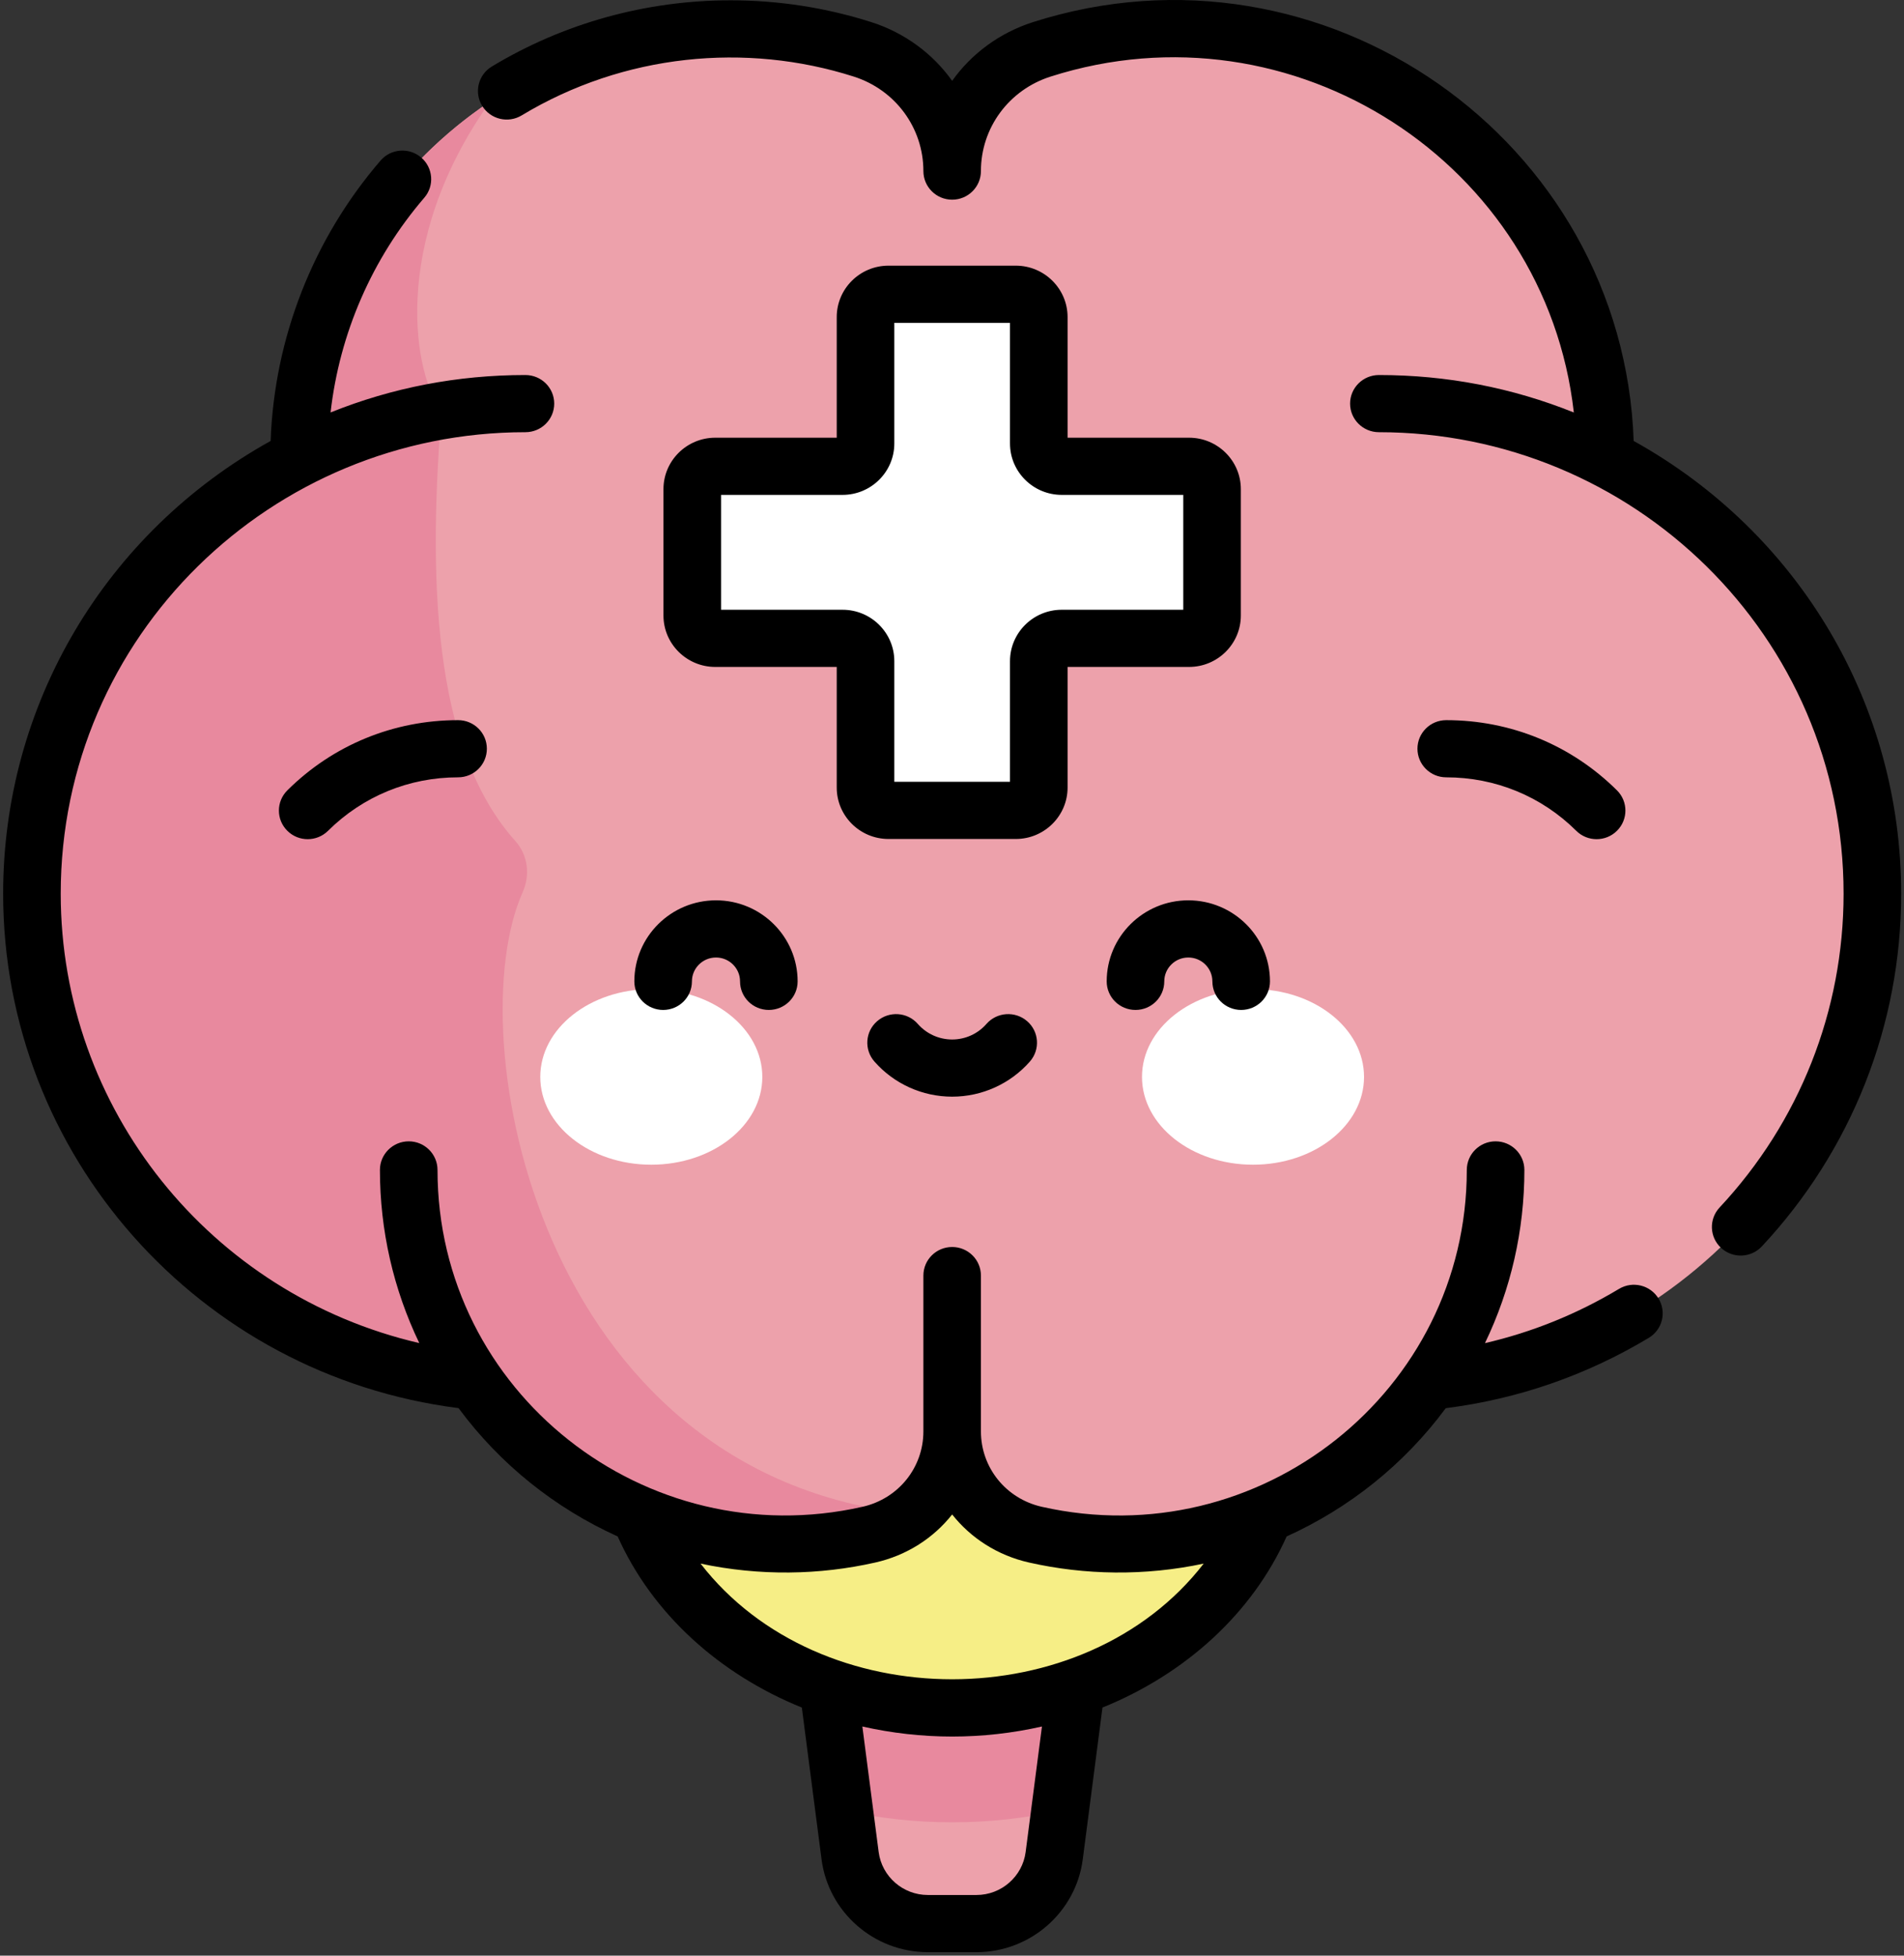 <svg width="37" height="38" viewBox="0 0 37 38" fill="none" xmlns="http://www.w3.org/2000/svg">
<rect x="0" y="0" width="37" height="38" fill="#333333" stroke="none"/>
<g id="brain icon">
<path id="Path" d="M21.244 30.216H15.762L16.52 36.058C16.618 36.812 17.264 37.376 18.03 37.376H18.976C19.742 37.376 20.388 36.812 20.486 36.058L21.244 30.216Z" fill="#EDA1AB"/>
<path id="Path_2" d="M16.406 35.18C17.085 35.331 17.788 35.409 18.503 35.409C19.218 35.409 19.921 35.331 20.6 35.18L21.244 30.216H15.762L16.406 35.18Z" fill="#E8899E"/>
<path id="Oval" d="M18.503 33.187C22.05 33.187 24.926 30.692 24.926 27.615C24.926 24.538 22.05 22.044 18.503 22.044C14.956 22.044 12.08 24.538 12.08 27.615C12.08 30.692 14.956 33.187 18.503 33.187Z" fill="#F6EE86"/>
<path id="Path_3" d="M31.192 8.903C31.192 8.898 31.193 8.892 31.193 8.886C31.193 4.288 27.44 0.562 22.81 0.562C21.915 0.562 21.053 0.701 20.244 0.959C19.208 1.29 18.503 2.244 18.503 3.324C18.503 2.244 17.798 1.29 16.762 0.959C15.953 0.701 15.091 0.562 14.196 0.562C9.566 0.562 5.813 4.288 5.813 8.886C5.813 8.892 5.813 8.898 5.813 8.903C2.73 10.487 0.62 13.68 0.62 17.365C0.62 22.293 4.39 26.347 9.223 26.838C10.541 28.747 12.753 30 15.261 30C15.819 30 16.362 29.937 16.884 29.82C17.83 29.606 18.503 28.775 18.503 27.812C18.503 28.775 19.176 29.606 20.121 29.82C20.643 29.937 21.187 30 21.745 30C24.252 30 26.464 28.747 27.783 26.838C32.615 26.347 36.385 22.293 36.385 17.365C36.385 13.68 34.276 10.487 31.192 8.903Z" fill="#EDA1AB"/>
<path id="Path_4" d="M10.015 16.342C8.538 14.694 8.274 11.713 8.583 7.981C8.058 7.335 7.545 4.757 9.527 1.971C7.287 3.466 5.813 6.005 5.813 8.886C5.813 8.892 5.813 8.897 5.813 8.903C2.73 10.486 0.62 13.68 0.62 17.365C0.62 22.293 4.39 26.347 9.223 26.838C10.541 28.747 12.754 30 15.261 30C15.819 30 16.362 29.937 16.884 29.82C17.199 29.748 17.482 29.608 17.722 29.418C10.444 28.663 8.916 20.111 10.156 17.339C10.306 17.005 10.26 16.615 10.015 16.342Z" fill="#E8899E"/>
<path id="Path_5" d="M20.186 8.617V6.161C20.186 5.916 19.986 5.718 19.74 5.718H17.266C17.02 5.718 16.82 5.916 16.82 6.161V8.617C16.82 8.862 16.62 9.061 16.373 9.061H13.899C13.653 9.061 13.453 9.259 13.453 9.504V11.96C13.453 12.205 13.653 12.404 13.899 12.404H16.373C16.62 12.404 16.82 12.602 16.82 12.847V15.303C16.82 15.548 17.02 15.747 17.266 15.747H19.74C19.986 15.747 20.186 15.548 20.186 15.303V12.847C20.186 12.602 20.386 12.404 20.633 12.404H23.107C23.353 12.404 23.553 12.205 23.553 11.96V9.504C23.553 9.259 23.353 9.061 23.107 9.061H20.633C20.386 9.061 20.186 8.862 20.186 8.617Z" fill="white"/>
<g id="Group">
<path id="Oval_2" d="M12.656 22.631C13.848 22.631 14.814 21.867 14.814 20.925C14.814 19.983 13.848 19.219 12.656 19.219C11.465 19.219 10.499 19.983 10.499 20.925C10.499 21.867 11.465 22.631 12.656 22.631Z" fill="white"/>
<path id="Oval_3" d="M24.35 22.631C25.541 22.631 26.507 21.867 26.507 20.925C26.507 19.983 25.541 19.219 24.35 19.219C23.158 19.219 22.192 19.983 22.192 20.925C22.192 21.867 23.158 22.631 24.35 22.631Z" fill="white"/>
</g>
<path id="Shape" fill-rule="evenodd" clip-rule="evenodd" d="M20.073 0.43C25.722 -1.373 31.539 2.714 31.747 8.568C34.962 10.353 36.945 13.693 36.945 17.365C36.945 19.916 35.983 22.35 34.237 24.219C34.026 24.444 33.672 24.457 33.446 24.248C33.219 24.04 33.206 23.688 33.416 23.463C34.97 21.801 35.826 19.635 35.826 17.365C35.826 12.353 31.727 8.398 26.796 8.398C26.487 8.398 26.236 8.149 26.236 7.842C26.236 7.536 26.487 7.287 26.796 7.287C28.112 7.287 29.382 7.532 30.584 8.015C30.037 3.172 25.13 -0.017 20.416 1.488C19.606 1.746 19.062 2.484 19.062 3.324C19.062 3.631 18.812 3.88 18.503 3.88C18.194 3.88 17.944 3.631 17.944 3.324C17.944 2.484 17.4 1.746 16.591 1.488C14.498 0.82 12.124 1.044 10.138 2.242C9.874 2.402 9.53 2.319 9.369 2.056C9.209 1.794 9.293 1.452 9.557 1.293C10.951 0.451 12.556 0.006 14.196 0.006C15.13 0.006 16.051 0.149 16.933 0.43C17.586 0.639 18.129 1.046 18.503 1.571C18.877 1.046 19.42 0.639 20.073 0.43ZM31.462 25.044C30.645 25.534 29.773 25.886 28.857 26.098C29.36 25.053 29.623 23.909 29.623 22.733C29.623 22.426 29.372 22.177 29.063 22.177C28.754 22.177 28.504 22.426 28.504 22.733C28.504 27.033 24.473 30.232 20.245 29.278C19.549 29.121 19.062 28.518 19.062 27.812V24.785C19.062 24.478 18.812 24.23 18.503 24.23C18.194 24.23 17.944 24.478 17.944 24.785V27.812C17.944 28.518 17.457 29.121 16.761 29.278C12.545 30.229 8.502 27.048 8.502 22.733C8.502 22.426 8.252 22.177 7.943 22.177C7.634 22.177 7.383 22.426 7.383 22.733C7.383 23.908 7.646 25.052 8.148 26.097C4.085 25.154 1.18 21.543 1.18 17.365C1.18 12.351 5.282 8.398 10.21 8.398C10.52 8.398 10.77 8.149 10.77 7.842C10.77 7.536 10.52 7.287 10.21 7.287C8.895 7.287 7.625 7.531 6.424 8.014C6.598 6.48 7.229 5.024 8.245 3.842C8.446 3.609 8.418 3.258 8.183 3.059C7.948 2.86 7.595 2.887 7.395 3.12C6.083 4.644 5.331 6.568 5.259 8.568C2.044 10.353 0.061 13.693 0.061 17.365C0.061 22.447 3.872 26.721 8.911 27.361C9.721 28.456 10.79 29.306 12.003 29.854C12.673 31.352 13.975 32.529 15.582 33.179L15.965 36.129C16.099 37.157 16.986 37.932 18.03 37.932H18.976C20.02 37.932 20.907 37.157 21.041 36.129L21.424 33.179C23.031 32.529 24.333 31.352 25.003 29.854C26.215 29.306 27.285 28.456 28.095 27.362C29.499 27.184 30.825 26.725 32.041 25.995C32.305 25.836 32.39 25.495 32.23 25.232C32.07 24.969 31.726 24.885 31.462 25.044ZM5.584 15.357C5.365 15.575 5.365 15.926 5.584 16.143C5.802 16.36 6.156 16.36 6.375 16.143C7.05 15.473 7.947 15.104 8.902 15.104C9.211 15.104 9.461 14.855 9.461 14.548C9.461 14.241 9.211 13.993 8.902 13.993C7.648 13.993 6.47 14.477 5.584 15.357ZM18.976 36.821C19.459 36.821 19.869 36.462 19.931 35.987L20.248 33.547C19.098 33.808 17.907 33.807 16.758 33.547L17.075 35.987C17.137 36.462 17.547 36.821 18.03 36.821H18.976ZM13.614 30.382C14.763 30.626 15.925 30.606 17.009 30.361C17.621 30.223 18.14 29.886 18.503 29.427C18.866 29.886 19.385 30.223 19.997 30.361C21.083 30.606 22.245 30.626 23.391 30.382C21.074 33.379 15.931 33.378 13.614 30.382ZM31.422 16.143C31.204 16.36 30.849 16.36 30.631 16.143C29.956 15.473 29.059 15.104 28.104 15.104C27.795 15.104 27.545 14.855 27.545 14.548C27.545 14.242 27.795 13.993 28.104 13.993C29.358 13.993 30.536 14.477 31.422 15.357C31.641 15.574 31.641 15.926 31.422 16.143ZM12.327 19.069C12.327 19.376 12.578 19.624 12.887 19.624C13.196 19.624 13.446 19.376 13.446 19.069C13.446 18.813 13.656 18.605 13.914 18.605C14.171 18.605 14.381 18.813 14.381 19.069C14.381 19.376 14.631 19.624 14.94 19.624C15.249 19.624 15.5 19.376 15.5 19.069C15.5 18.2 14.788 17.494 13.914 17.494C13.039 17.494 12.327 18.2 12.327 19.069ZM19.17 19.895C19.002 20.088 18.759 20.198 18.503 20.198C18.247 20.198 18.004 20.088 17.835 19.895C17.633 19.664 17.279 19.64 17.046 19.842C16.813 20.043 16.789 20.394 16.992 20.626C17.373 21.06 17.924 21.309 18.503 21.309C19.082 21.309 19.633 21.06 20.014 20.626C20.217 20.394 20.193 20.043 19.96 19.842C19.727 19.64 19.373 19.664 19.17 19.895ZM22.066 19.624C21.756 19.624 21.506 19.376 21.506 19.069C21.506 18.2 22.218 17.494 23.092 17.494C23.967 17.494 24.679 18.2 24.679 19.069C24.679 19.376 24.428 19.624 24.119 19.624C23.81 19.624 23.56 19.376 23.56 19.069C23.56 18.813 23.35 18.605 23.092 18.605C22.835 18.605 22.625 18.813 22.625 19.069C22.625 19.376 22.375 19.624 22.066 19.624ZM19.74 5.162H17.266C16.711 5.162 16.26 5.61 16.26 6.161V8.505H13.899C13.345 8.505 12.893 8.953 12.893 9.504V11.96C12.893 12.511 13.345 12.959 13.899 12.959H16.26V15.303C16.26 15.854 16.711 16.302 17.266 16.302H19.74C20.294 16.302 20.746 15.854 20.746 15.303V12.959H23.107C23.661 12.959 24.113 12.511 24.113 11.96V9.504C24.113 8.953 23.661 8.505 23.107 8.505H20.746V6.161C20.746 5.61 20.294 5.162 19.74 5.162ZM22.994 11.848V9.616H20.633C20.078 9.616 19.627 9.168 19.627 8.617V6.273H17.379V8.617C17.379 9.168 16.928 9.616 16.373 9.616H14.012V11.848H16.373C16.928 11.848 17.379 12.296 17.379 12.847V15.191H19.627V12.847C19.627 12.296 20.078 11.848 20.633 11.848H22.994Z" fill="black"/>
</g>
</svg>
